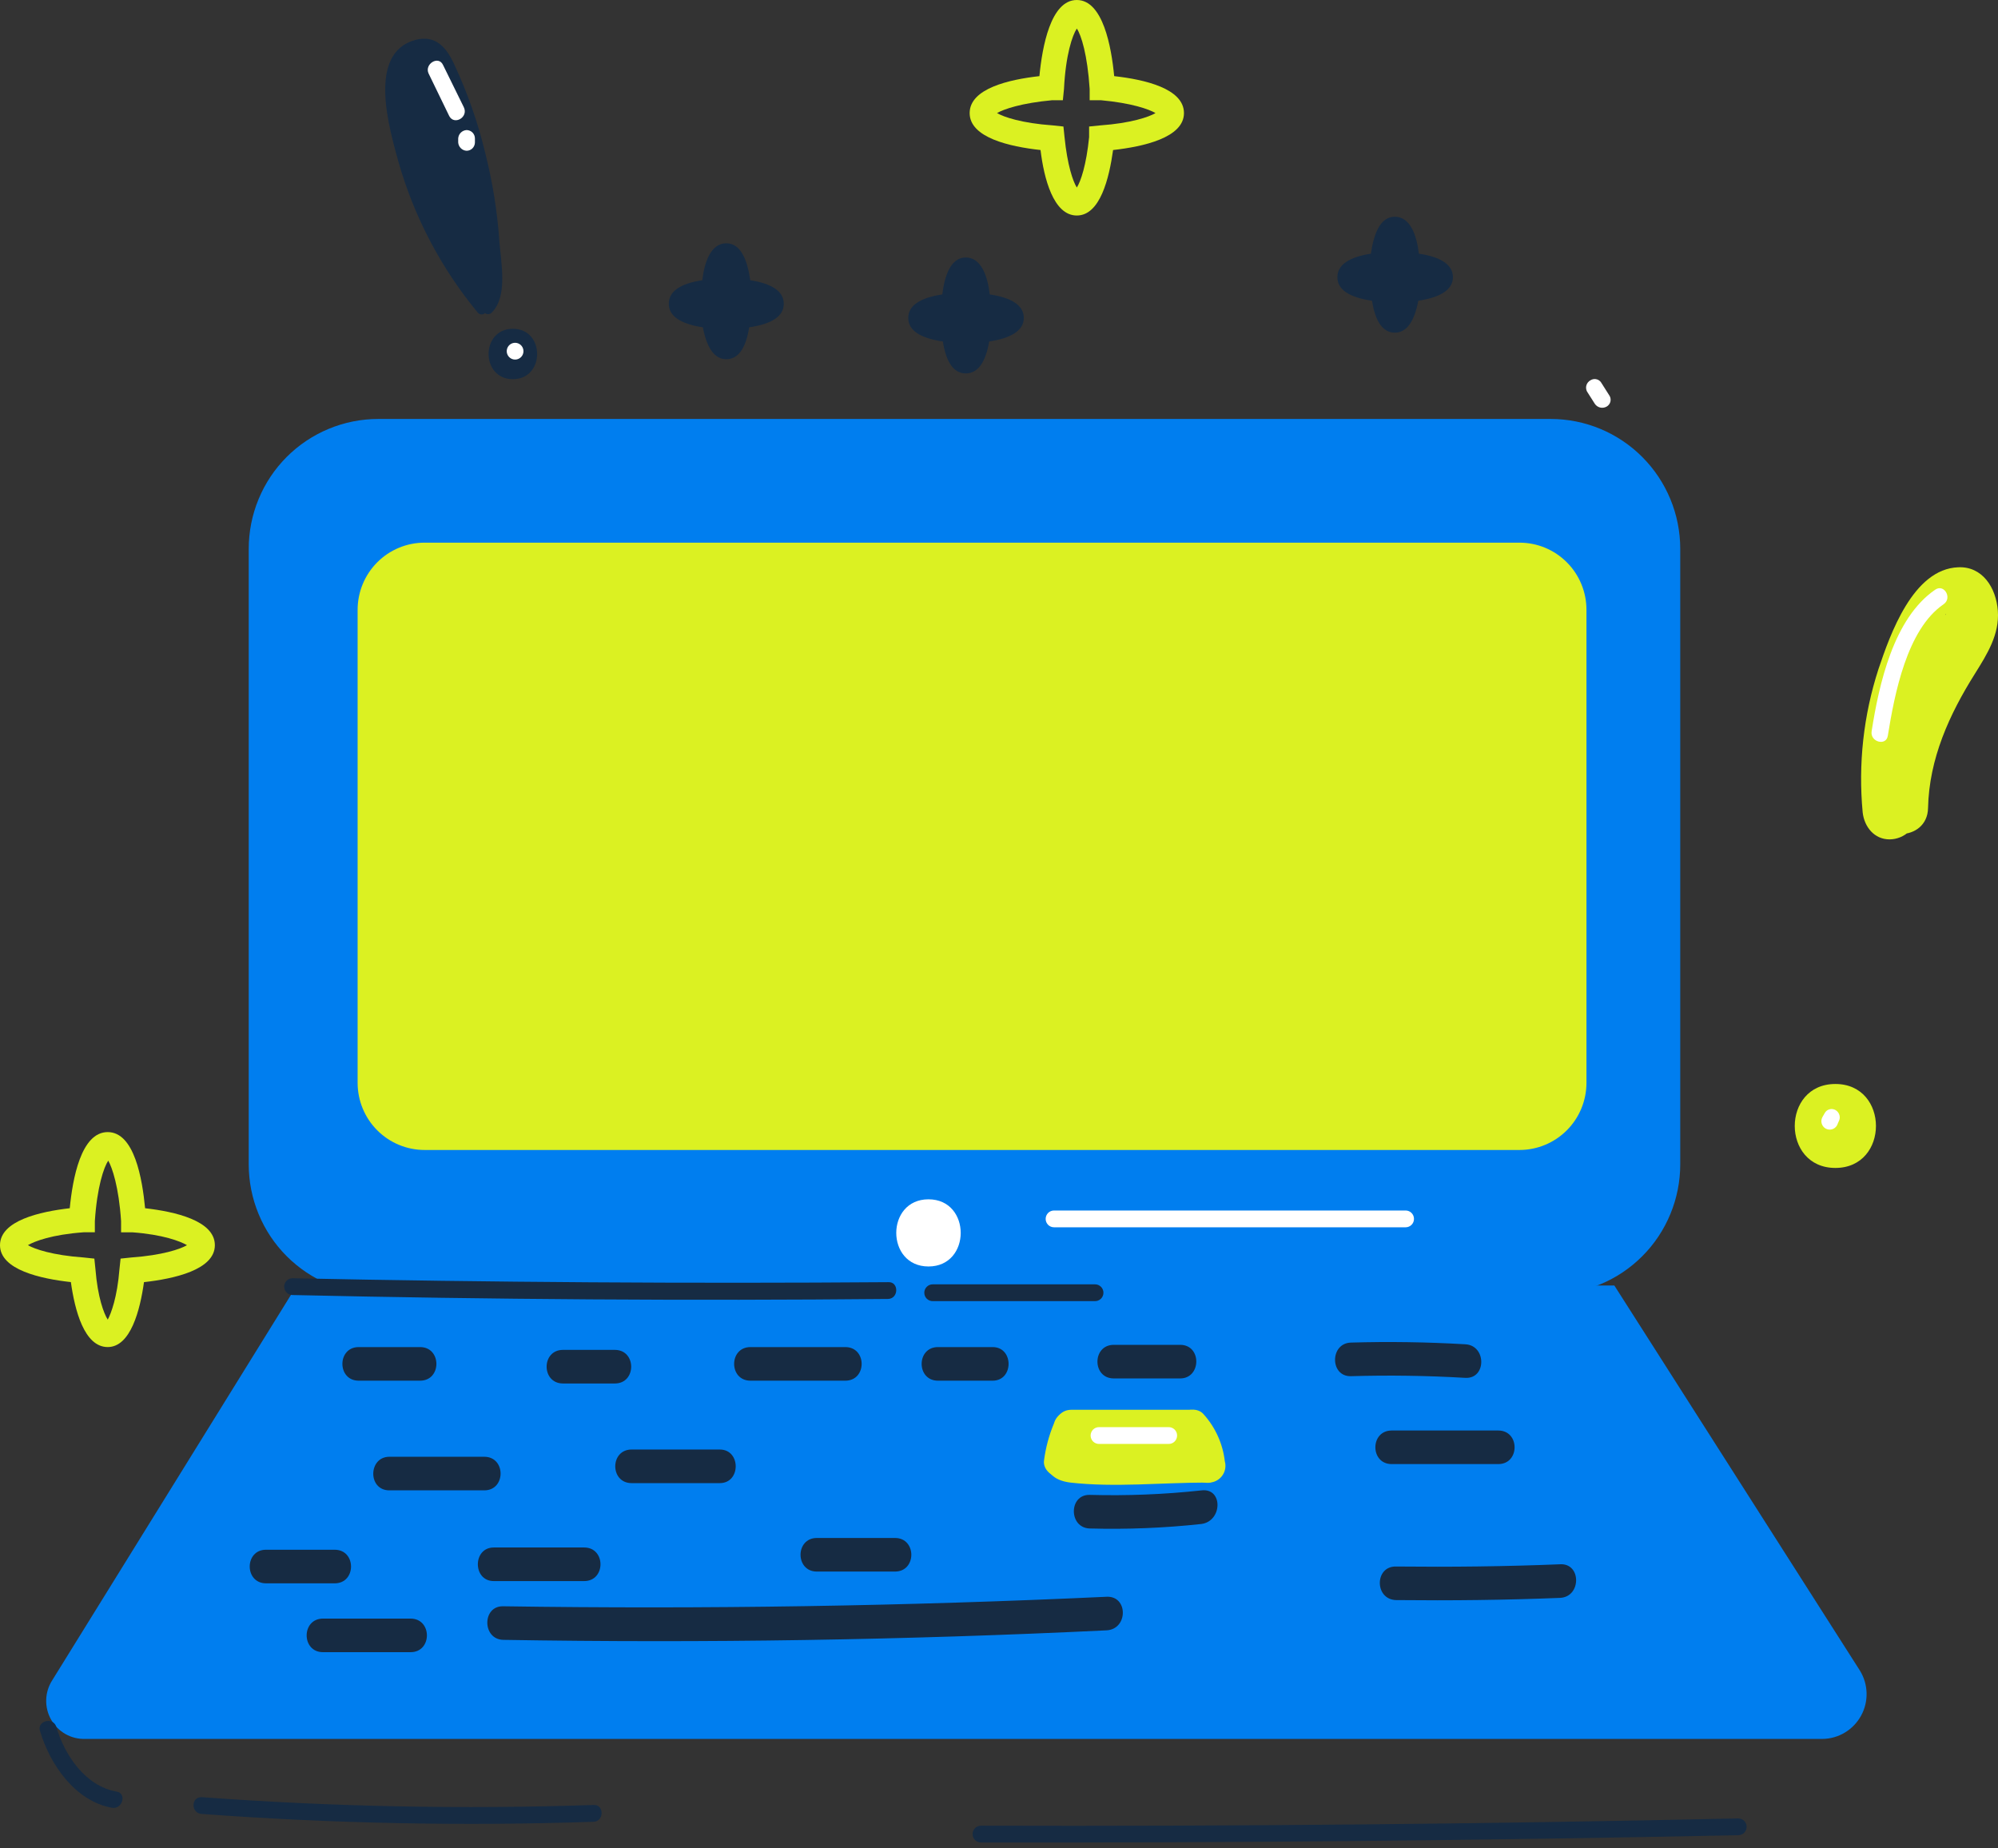 <svg width="80" height="74" viewBox="0 0 80 74" fill="none" xmlns="http://www.w3.org/2000/svg">
<rect x="0" y="0" width="80" height="74" fill="#333333" stroke="none"/>
<g clip-path="url(#clip0_222_3714)">
<path d="M62.091 16.773H15.145C14.464 16.773 13.79 16.907 13.161 17.169C12.531 17.43 11.96 17.812 11.478 18.295C10.996 18.778 10.614 19.351 10.354 19.982C10.093 20.613 9.959 21.289 9.959 21.972V46.613C9.959 47.296 10.093 47.972 10.354 48.603C10.614 49.234 10.996 49.808 11.478 50.29C11.96 50.773 12.531 51.156 13.16 51.417C13.79 51.678 14.464 51.813 15.145 51.812H62.091C62.772 51.813 63.447 51.678 64.076 51.417C64.705 51.156 65.277 50.773 65.758 50.29C66.24 49.808 66.622 49.234 66.882 48.603C67.143 47.972 67.277 47.296 67.277 46.613V21.972C67.277 20.593 66.73 19.271 65.757 18.296C64.785 17.321 63.466 16.773 62.091 16.773Z" fill="#007EEF"/>
<path d="M60.84 21.725H16.999C16.288 21.725 15.606 22.008 15.104 22.513C14.601 23.017 14.319 23.701 14.319 24.414V43.349C14.319 44.063 14.601 44.747 15.104 45.251C15.607 45.755 16.289 46.039 17 46.039H60.84C61.551 46.039 62.233 45.755 62.736 45.251C63.239 44.747 63.522 44.063 63.522 43.349V24.414C63.522 24.061 63.453 23.711 63.318 23.385C63.183 23.058 62.986 22.762 62.736 22.512C62.487 22.262 62.192 22.064 61.866 21.929C61.541 21.794 61.192 21.725 60.84 21.725Z" fill="#DBF122"/>
<path d="M64.639 51.465H11.882L2.094 67.265C1.943 67.498 1.859 67.768 1.85 68.046C1.841 68.324 1.908 68.599 2.044 68.841C2.18 69.083 2.379 69.284 2.62 69.421C2.862 69.558 3.136 69.626 3.413 69.617H72.975C73.291 69.613 73.6 69.525 73.871 69.361C74.142 69.198 74.365 68.965 74.517 68.688C74.67 68.41 74.746 68.096 74.738 67.779C74.73 67.462 74.638 67.153 74.472 66.883L64.639 51.465Z" fill="#007EEF"/>
<path d="M20.149 65.651C28.209 65.786 36.261 65.659 44.305 65.27C45.176 65.225 45.176 63.881 44.305 63.926C36.26 64.3 28.209 64.427 20.149 64.307C19.3 64.284 19.3 65.629 20.149 65.651Z" fill="#162B43"/>
<path d="M14.362 55.275H16.82C17.691 55.275 17.691 53.93 16.82 53.93H14.362C13.492 53.93 13.492 55.275 14.362 55.275Z" fill="#162B43"/>
<path d="M22.541 55.387H24.619C25.49 55.387 25.49 54.042 24.619 54.042H22.541C21.669 54.042 21.669 55.387 22.541 55.387Z" fill="#162B43"/>
<path d="M30.048 55.275H33.847C34.718 55.275 34.718 53.93 33.847 53.93H30.048C29.177 53.93 29.177 55.275 30.048 55.275Z" fill="#162B43"/>
<path d="M37.556 55.275H39.746C40.596 55.275 40.596 53.93 39.746 53.93H37.556C36.685 53.93 36.685 55.275 37.556 55.275Z" fill="#162B43"/>
<path d="M44.595 55.185H47.255C48.103 55.185 48.126 53.84 47.255 53.84H44.595C43.724 53.84 43.724 55.185 44.595 55.185Z" fill="#162B43"/>
<path d="M15.591 59.666H19.39C20.261 59.666 20.261 58.321 19.39 58.321H15.591C14.742 58.322 14.719 59.666 15.591 59.666Z" fill="#162B43"/>
<path d="M25.289 59.376H28.821C29.67 59.376 29.67 58.031 28.821 58.031H25.289C24.417 58.031 24.417 59.376 25.289 59.376Z" fill="#162B43"/>
<path d="M10.653 63.388H13.401C14.273 63.388 14.273 62.043 13.401 62.043H10.653C9.781 62.041 9.781 63.388 10.653 63.388Z" fill="#162B43"/>
<path d="M12.932 66.144H16.44C17.311 66.144 17.311 64.8 16.44 64.8H12.932C12.061 64.8 12.061 66.144 12.932 66.144Z" fill="#162B43"/>
<path d="M19.77 63.298H23.39C24.261 63.298 24.261 61.953 23.39 61.953H19.77C18.921 61.953 18.921 63.298 19.77 63.298Z" fill="#162B43"/>
<path d="M32.707 62.917H35.836C36.707 62.917 36.707 61.572 35.836 61.572H32.707C31.836 61.572 31.836 62.917 32.707 62.917Z" fill="#162B43"/>
<path d="M54.092 55.095C55.611 55.05 57.131 55.072 58.673 55.162C59.522 55.207 59.522 53.863 58.673 53.818C57.132 53.728 55.611 53.705 54.092 53.75C53.243 53.773 53.243 55.117 54.092 55.095Z" fill="#162B43"/>
<path d="M43.634 61.192C45.126 61.233 46.62 61.173 48.103 61.012C48.952 60.899 48.975 59.556 48.103 59.668C46.62 59.828 45.126 59.888 43.634 59.847C42.785 59.825 42.785 61.169 43.634 61.192Z" fill="#162B43"/>
<path d="M55.723 58.614H59.991C60.862 58.614 60.862 57.27 59.991 57.27H55.723C54.852 57.27 54.852 58.614 55.723 58.614Z" fill="#162B43"/>
<path d="M55.902 64.059C58.092 64.082 60.281 64.059 62.471 63.97C63.32 63.925 63.32 62.58 62.471 62.625C60.281 62.715 58.092 62.738 55.902 62.715C55.03 62.692 55.03 64.039 55.902 64.059Z" fill="#162B43"/>
<path d="M42.897 57.784H47.612C48.461 57.784 48.483 56.44 47.612 56.44H42.897C42.048 56.44 42.048 57.784 42.897 57.784Z" fill="#DBF122"/>
<path d="M42.429 57.113C41.848 57.942 41.446 59.175 42.854 59.354C44.62 59.556 46.541 59.354 48.328 59.354C49.177 59.354 49.177 58.009 48.328 58.009H45.623C45.243 58.009 43.233 58.256 42.987 58.009L43.165 58.659C43.233 58.337 43.379 58.037 43.59 57.785C44.104 57.09 42.942 56.418 42.429 57.113Z" fill="#DBF122"/>
<path d="M42.204 56.978C42.002 57.458 41.867 57.963 41.801 58.48C41.757 58.838 42.137 59.152 42.472 59.152C42.648 59.147 42.816 59.074 42.94 58.949C43.065 58.824 43.138 58.656 43.143 58.48C43.208 58.084 43.328 57.699 43.501 57.337C43.547 57.164 43.524 56.981 43.436 56.826C43.348 56.671 43.202 56.557 43.031 56.51C42.859 56.462 42.676 56.485 42.521 56.573C42.366 56.66 42.252 56.806 42.204 56.978H42.204Z" fill="#DBF122"/>
<path d="M47.254 57.584C47.589 57.965 47.679 58.368 47.768 58.861C47.858 59.354 48.26 59.421 48.573 59.332C48.745 59.284 48.891 59.17 48.979 59.015C49.023 58.938 49.051 58.853 49.062 58.765C49.072 58.677 49.066 58.588 49.042 58.502C48.961 57.801 48.664 57.143 48.193 56.62C47.969 56.351 47.5 56.396 47.253 56.62C47.129 56.749 47.059 56.922 47.059 57.102C47.059 57.281 47.129 57.454 47.253 57.584H47.254Z" fill="#DBF122"/>
<path d="M43.12 58.636C44.64 58.569 46.159 58.547 47.701 58.592C48.55 58.592 48.55 57.247 47.701 57.247C46.16 57.202 44.64 57.225 43.12 57.292C42.249 57.337 42.249 58.681 43.12 58.636Z" fill="#DBF122"/>
<path d="M44.014 57.807H46.785C46.83 57.809 46.875 57.801 46.917 57.785C46.959 57.769 46.997 57.744 47.029 57.713C47.062 57.681 47.087 57.644 47.105 57.602C47.122 57.561 47.131 57.516 47.131 57.471C47.131 57.426 47.122 57.381 47.105 57.34C47.087 57.298 47.062 57.261 47.029 57.229C46.997 57.198 46.959 57.173 46.917 57.157C46.875 57.141 46.83 57.133 46.785 57.135H44.014C43.969 57.133 43.925 57.141 43.883 57.157C43.841 57.173 43.803 57.198 43.77 57.229C43.738 57.261 43.712 57.298 43.695 57.34C43.677 57.381 43.668 57.426 43.668 57.471C43.668 57.516 43.677 57.561 43.695 57.602C43.712 57.644 43.738 57.681 43.77 57.713C43.803 57.744 43.841 57.769 43.883 57.785C43.925 57.801 43.969 57.809 44.014 57.807Z" fill="white"/>
<path d="M37.266 50.479C38.562 50.479 38.562 48.462 37.266 48.462C35.97 48.462 35.97 50.479 37.266 50.479Z" fill="white"/>
<path d="M37.177 50.703C38.897 50.703 38.897 48.014 37.177 48.014C35.456 48.014 35.456 50.703 37.177 50.703Z" fill="white"/>
<path d="M42.203 49.134H56.281C56.37 49.134 56.455 49.099 56.518 49.036C56.581 48.973 56.616 48.887 56.616 48.798C56.616 48.709 56.581 48.623 56.518 48.56C56.455 48.497 56.37 48.462 56.281 48.462H42.203C42.114 48.462 42.029 48.497 41.966 48.56C41.904 48.623 41.868 48.709 41.868 48.798C41.868 48.887 41.904 48.973 41.966 49.036C42.029 49.099 42.114 49.134 42.203 49.134Z" fill="white"/>
<path d="M19.999 9.712C19.917 8.486 19.722 7.271 19.418 6.081C19.13 4.894 18.726 3.738 18.211 2.63C17.899 1.935 17.474 1.375 16.625 1.599C14.681 2.137 15.596 5.164 15.955 6.483C16.585 8.692 17.666 10.745 19.129 12.514C19.146 12.535 19.167 12.553 19.192 12.565C19.216 12.578 19.242 12.586 19.269 12.588C19.297 12.59 19.324 12.586 19.35 12.578C19.376 12.569 19.399 12.555 19.42 12.537C19.459 12.567 19.509 12.581 19.558 12.577C19.608 12.573 19.654 12.55 19.688 12.514C20.334 11.886 20.066 10.541 19.999 9.712Z" fill="#162B43"/>
<path d="M20.535 15.18C21.831 15.18 21.831 13.163 20.535 13.163C19.239 13.163 19.239 15.18 20.535 15.18Z" fill="#162B43"/>
<path d="M76.728 32.528C76.575 31.078 76.681 29.613 77.041 28.201C77.197 27.523 77.422 26.862 77.712 26.229C77.838 25.941 77.988 25.664 78.158 25.4C78.248 25.243 78.337 25.154 78.427 25.019C78.516 24.884 78.717 24.84 78.54 24.862L78.003 24.705C77.778 24.592 77.981 24.526 77.869 24.66C77.757 24.795 77.756 25.019 77.69 25.154C77.624 25.288 77.333 25.714 77.176 25.983C76.769 26.65 76.396 27.338 76.059 28.044C75.437 29.396 75.095 30.86 75.053 32.347C75.031 33.737 77.176 33.737 77.199 32.347C77.243 30.375 78.048 28.605 79.078 26.969C79.569 26.184 80.061 25.4 79.994 24.459C79.927 23.518 79.368 22.666 78.407 22.711C76.597 22.778 75.681 25.4 75.213 26.789C74.613 28.639 74.399 30.592 74.582 32.528C74.649 33.111 75.052 33.604 75.655 33.604C76.259 33.604 76.795 33.11 76.728 32.528Z" fill="#DBF122"/>
<path d="M73.488 46.758C75.655 46.758 75.655 43.397 73.488 43.397C71.32 43.397 71.32 46.758 73.488 46.758Z" fill="#DBF122"/>
<path d="M17.161 2.943L17.988 4.647C18.189 5.028 18.77 4.691 18.569 4.288L17.742 2.607C17.563 2.204 16.982 2.563 17.161 2.943Z" fill="white"/>
<path d="M18.346 5.543V5.7C18.351 5.787 18.388 5.87 18.45 5.932C18.511 5.994 18.593 6.031 18.681 6.036C18.77 6.036 18.855 6.001 18.918 5.938C18.98 5.875 19.016 5.789 19.016 5.7V5.543C19.016 5.499 19.007 5.455 18.991 5.415C18.974 5.374 18.949 5.337 18.918 5.305C18.887 5.274 18.85 5.249 18.809 5.233C18.768 5.216 18.725 5.207 18.681 5.207C18.593 5.212 18.511 5.25 18.45 5.311C18.388 5.373 18.351 5.456 18.346 5.543Z" fill="white"/>
<path d="M20.625 14.395C20.702 14.395 20.777 14.368 20.837 14.319C20.897 14.27 20.938 14.201 20.953 14.125C20.968 14.049 20.956 13.97 20.92 13.901C20.883 13.832 20.824 13.779 20.752 13.749C20.681 13.719 20.601 13.716 20.527 13.738C20.453 13.761 20.389 13.808 20.346 13.873C20.303 13.938 20.284 14.015 20.291 14.092C20.299 14.17 20.333 14.242 20.388 14.297C20.419 14.328 20.456 14.353 20.496 14.37C20.537 14.387 20.581 14.395 20.625 14.395Z" fill="white"/>
<path d="M63.544 15.674L63.857 16.167C63.907 16.241 63.983 16.294 64.069 16.315C64.156 16.336 64.248 16.323 64.326 16.28C64.364 16.259 64.397 16.231 64.424 16.196C64.464 16.144 64.487 16.081 64.489 16.016C64.492 15.951 64.474 15.886 64.438 15.832L64.125 15.339C64.094 15.281 64.045 15.235 63.987 15.206C63.928 15.178 63.862 15.168 63.797 15.179C63.755 15.187 63.714 15.203 63.678 15.227C63.602 15.269 63.546 15.34 63.52 15.424C63.495 15.507 63.504 15.597 63.544 15.675V15.674Z" fill="white"/>
<path d="M77.487 23.607C75.811 24.751 75.232 27.417 74.94 29.277C74.873 29.703 75.521 29.883 75.588 29.457C75.856 27.798 76.348 25.198 77.822 24.19C78.18 23.944 77.845 23.361 77.487 23.607Z" fill="white"/>
<path d="M73.554 45.055L73.621 44.898C73.663 44.824 73.675 44.735 73.654 44.652C73.633 44.569 73.581 44.496 73.509 44.45C73.473 44.426 73.432 44.41 73.389 44.403C73.347 44.396 73.303 44.397 73.261 44.408C73.219 44.418 73.179 44.438 73.145 44.464C73.111 44.491 73.082 44.524 73.062 44.562L72.972 44.719C72.95 44.757 72.936 44.8 72.93 44.843C72.924 44.887 72.927 44.932 72.939 44.974C72.95 45.017 72.97 45.057 72.997 45.092C73.023 45.127 73.057 45.157 73.095 45.179C73.133 45.201 73.175 45.215 73.219 45.221C73.263 45.227 73.307 45.224 73.35 45.212C73.392 45.201 73.432 45.181 73.467 45.154C73.502 45.127 73.531 45.094 73.553 45.055H73.554Z" fill="white"/>
<path d="M11.703 51.846C19.658 52.025 27.613 52.078 35.567 52.003C35.992 51.98 35.992 51.308 35.567 51.331C27.612 51.39 19.658 51.338 11.703 51.174C11.616 51.177 11.534 51.213 11.473 51.276C11.413 51.339 11.379 51.423 11.379 51.51C11.379 51.597 11.413 51.681 11.473 51.744C11.534 51.806 11.616 51.843 11.703 51.846Z" fill="#162B43"/>
<path d="M37.355 52.09H43.835C43.88 52.092 43.925 52.084 43.967 52.068C44.009 52.052 44.047 52.027 44.08 51.996C44.112 51.965 44.138 51.927 44.155 51.885C44.173 51.844 44.182 51.799 44.182 51.754C44.182 51.709 44.173 51.664 44.155 51.623C44.138 51.581 44.112 51.544 44.08 51.513C44.047 51.481 44.009 51.457 43.967 51.44C43.925 51.424 43.88 51.417 43.835 51.418H37.355C37.31 51.417 37.266 51.424 37.224 51.44C37.182 51.457 37.143 51.481 37.111 51.513C37.079 51.544 37.053 51.581 37.035 51.623C37.018 51.664 37.009 51.709 37.009 51.754C37.009 51.799 37.018 51.844 37.035 51.885C37.053 51.927 37.079 51.965 37.111 51.996C37.143 52.027 37.182 52.052 37.224 52.068C37.266 52.084 37.31 52.092 37.355 52.09Z" fill="#162B43"/>
<path d="M1.603 69.304C2.005 70.649 3.01 72.106 4.485 72.375C4.91 72.442 5.088 71.792 4.664 71.725C3.413 71.501 2.586 70.268 2.251 69.124C2.116 68.722 1.468 68.901 1.603 69.304Z" fill="#162B43"/>
<path d="M8.083 72.621C13.303 73.006 18.539 73.111 23.77 72.935C24.194 72.913 24.194 72.24 23.77 72.262C18.539 72.438 13.303 72.334 8.083 71.949C7.636 71.927 7.636 72.599 8.083 72.621Z" fill="#162B43"/>
<path d="M39.277 73.764C49.377 73.779 59.485 73.681 69.6 73.472C69.689 73.472 69.774 73.437 69.837 73.374C69.9 73.311 69.935 73.225 69.935 73.136C69.935 73.047 69.9 72.961 69.837 72.898C69.774 72.835 69.689 72.8 69.6 72.8C59.485 73.024 49.377 73.121 39.277 73.091C39.233 73.091 39.19 73.1 39.149 73.117C39.108 73.134 39.071 73.158 39.04 73.19C39.009 73.221 38.984 73.258 38.967 73.299C38.951 73.34 38.942 73.383 38.942 73.427C38.942 73.472 38.951 73.515 38.967 73.556C38.984 73.597 39.009 73.634 39.04 73.665C39.071 73.696 39.108 73.721 39.149 73.738C39.19 73.755 39.233 73.764 39.277 73.764Z" fill="#162B43"/>
<path d="M38.668 14.949C38.199 14.949 37.886 14.523 37.752 13.671C36.836 13.537 36.367 13.223 36.367 12.729C36.367 12.235 36.836 11.922 37.73 11.787C37.819 11.047 38.065 10.308 38.669 10.308C39.274 10.308 39.541 11.024 39.63 11.787C40.524 11.921 40.993 12.235 40.993 12.729C40.993 13.223 40.502 13.536 39.608 13.671C39.459 14.523 39.146 14.949 38.668 14.949Z" fill="#162B43"/>
<path d="M43.115 8.628C42.176 8.628 41.797 7.127 41.663 6.006C40.434 5.872 38.825 5.513 38.825 4.527C38.825 3.541 40.412 3.182 41.618 3.048C41.73 1.885 42.065 0 43.115 0C44.165 0 44.501 1.885 44.612 3.048C45.819 3.182 47.406 3.541 47.406 4.527C47.406 5.513 45.774 5.872 44.568 6.006C44.411 7.127 44.054 8.628 43.115 8.628ZM39.921 4.527C40.189 4.684 40.904 4.931 42.155 5.02L42.58 5.065L42.624 5.491C42.737 6.611 42.96 7.262 43.116 7.508C43.273 7.261 43.496 6.611 43.608 5.491V5.065L44.055 5.02C45.284 4.931 45.999 4.684 46.267 4.527C45.999 4.37 45.306 4.124 44.077 4.012H43.63V3.563C43.541 2.196 43.295 1.412 43.116 1.143C42.937 1.412 42.669 2.198 42.602 3.563L42.557 4.012H42.133C40.903 4.124 40.188 4.37 39.92 4.527H39.921Z" fill="#DBF122"/>
<path d="M4.313 53.929C3.373 53.929 2.994 52.45 2.838 51.328C1.631 51.195 0 50.837 0 49.85C0 48.864 1.609 48.506 2.793 48.371C2.906 47.206 3.24 45.323 4.313 45.323C5.385 45.323 5.698 47.206 5.81 48.371C6.994 48.506 8.603 48.864 8.603 49.85C8.603 50.837 6.972 51.195 5.765 51.33C5.609 52.45 5.229 53.929 4.313 53.929ZM1.118 49.85C1.386 50.007 2.102 50.254 3.353 50.343L3.778 50.388L3.822 50.814C3.911 51.934 4.157 52.585 4.314 52.831C4.448 52.585 4.694 51.934 4.783 50.814L4.828 50.388L5.252 50.343C6.504 50.254 7.219 50.007 7.487 49.85C7.219 49.693 6.526 49.425 5.297 49.335H4.848V48.886C4.759 47.519 4.49 46.735 4.334 46.466C4.155 46.735 3.887 47.521 3.798 48.886V49.334H3.352C2.078 49.425 1.385 49.693 1.117 49.85H1.118Z" fill="#DBF122"/>
<path d="M55.85 13.318C55.382 13.318 55.069 12.892 54.935 12.04C54.019 11.906 53.549 11.592 53.549 11.098C53.549 10.604 54.019 10.291 54.89 10.156C55.003 9.394 55.247 8.677 55.85 8.677C56.454 8.677 56.722 9.393 56.812 10.156C57.706 10.29 58.175 10.604 58.175 11.098C58.175 11.592 57.683 11.905 56.789 12.04C56.626 12.892 56.312 13.318 55.85 13.318Z" fill="#162B43"/>
<path d="M29.081 14.381C28.62 14.381 28.307 13.956 28.142 13.104C27.248 12.969 26.779 12.655 26.779 12.162C26.779 11.668 27.226 11.355 28.12 11.219C28.209 10.457 28.477 9.74 29.08 9.74C29.683 9.74 29.93 10.456 30.041 11.219C30.913 11.354 31.382 11.667 31.382 12.162C31.382 12.656 30.913 12.969 29.997 13.104C29.863 13.955 29.551 14.381 29.081 14.381Z" fill="#162B43"/>
</g>
<defs>
<clipPath id="clip0_222_3714">
<rect width="80" height="73.808" fill="white"/>
</clipPath>
</defs>
</svg>
